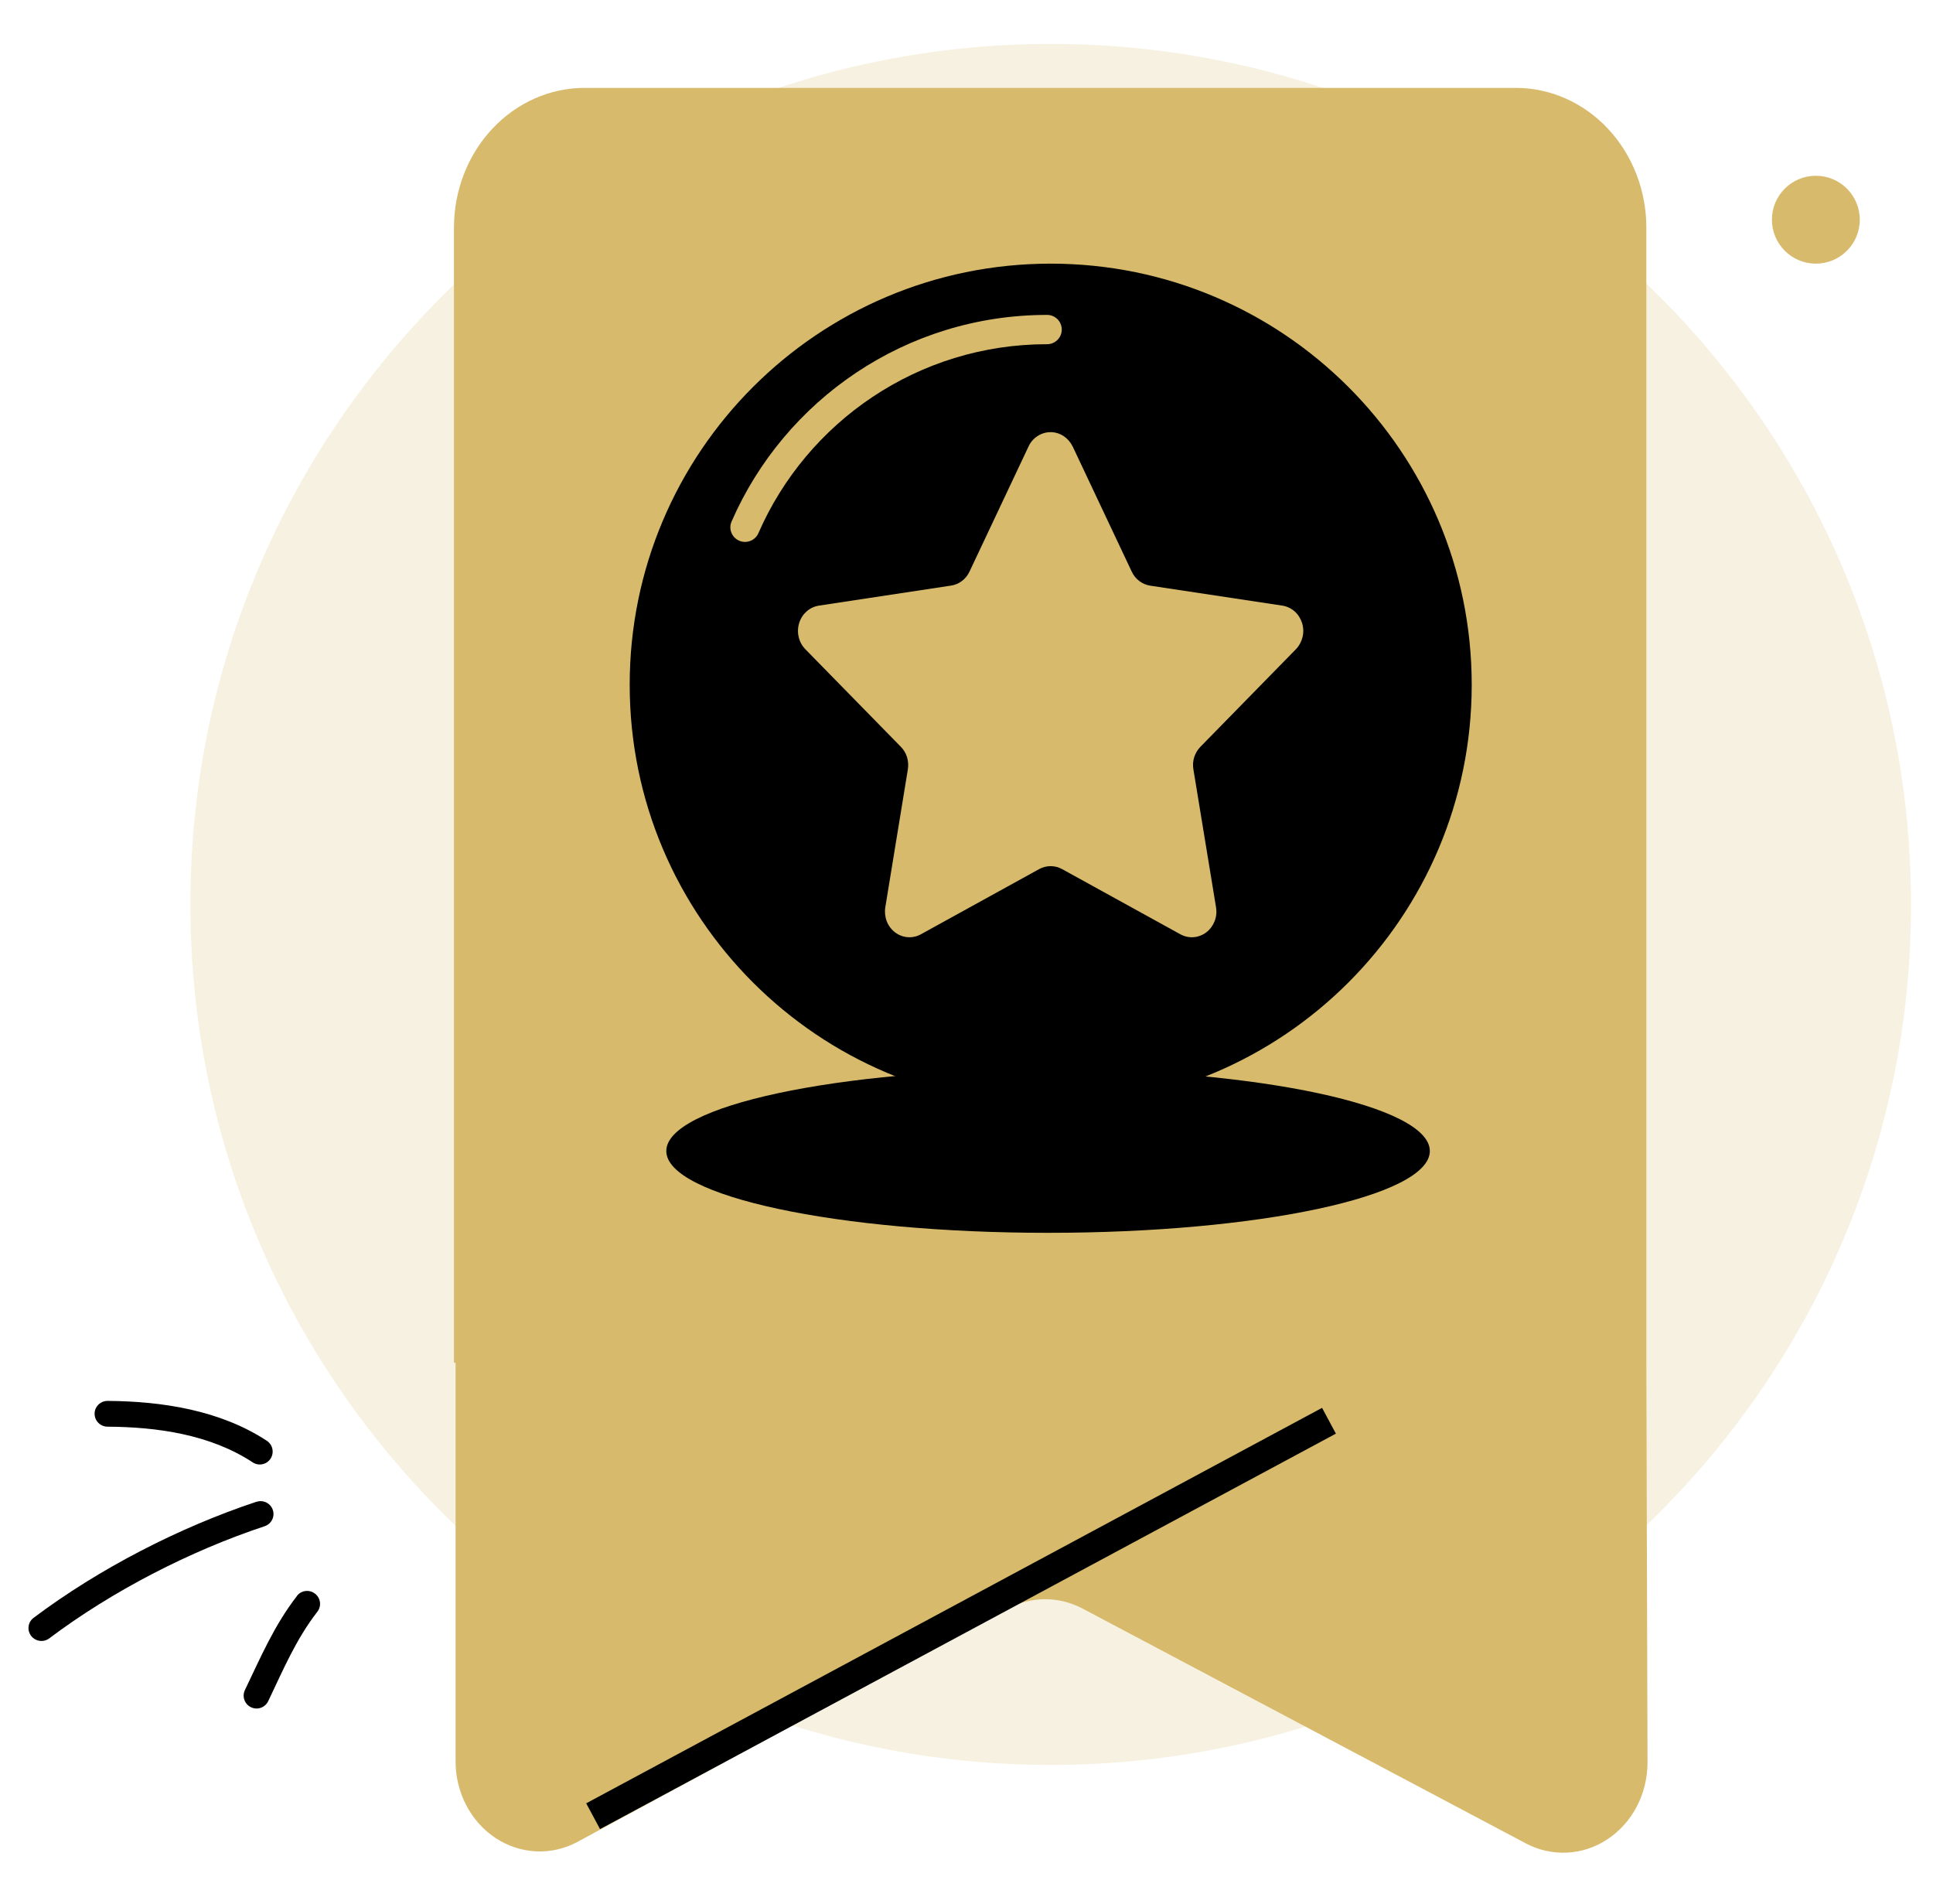 <svg width="264" height="260" viewBox="0 0 264 260" fill="none" xmlns="http://www.w3.org/2000/svg">
<g clip-path="url(#clip0_2493_1981)">
<mask id="mask0_2493_1981" style="mask-type:luminance" maskUnits="userSpaceOnUse" x="-19" y="-21" width="300" height="300">
<path d="M281 -21H-19V279H281V-21Z" fill="white"/>
</mask>
<g mask="url(#mask0_2493_1981)">
<path opacity="0.2" d="M143.5 241C208.39 241 261 188.39 261 123.5C261 58.61 208.39 6 143.5 6C78.61 6 26 58.61 26 123.5C26 188.39 78.61 241 143.5 241Z" fill="#D7BA6B"/>
<path d="M207.07 12H79.85C75.12 12 70.58 14.01 67.23 17.59C63.88 21.17 62 26.02 62 31.08V186.08H62.22V240.51C62.22 242.61 62.72 244.68 63.68 246.51C64.64 248.34 66.02 249.89 67.7 250.99C69.37 252.09 71.29 252.71 73.25 252.8C75.21 252.89 77.17 252.43 78.92 251.48L137.6 219.67C139.2 218.81 140.96 218.37 142.75 218.37C144.54 218.37 146.3 218.82 147.9 219.67L208.39 251.71C210.14 252.64 212.09 253.07 214.05 252.97C216.01 252.87 217.91 252.24 219.57 251.13C221.23 250.02 222.61 248.48 223.56 246.65C224.51 244.82 225.01 242.76 225.01 240.66L224.85 186.06V31.03C224.84 25.99 222.96 21.17 219.63 17.6C216.3 14.03 211.79 12.02 207.08 12H207.07Z" fill="#D7BA6B"/>
<path fill-rule="evenodd" clip-rule="evenodd" d="M182.45 195.76L81.95 249.76L80.06 246.24L180.56 192.24L182.45 195.76Z" fill="black"/>
<path d="M143.5 151C175.256 151 201 125.256 201 93.5C201 61.744 175.256 36 143.5 36C111.744 36 86 61.744 86 93.5C86 125.256 111.744 151 143.5 151Z" fill="black"/>
<path fill-rule="evenodd" clip-rule="evenodd" d="M143 47C125.37 47 110.21 57.61 103.58 72.8C103.14 73.81 101.96 74.27 100.95 73.83C99.94 73.39 99.47 72.21 99.92 71.2C107.17 54.6 123.73 43 143.01 43C144.11 43 145.01 43.89 145.01 45C145.01 46.11 144.11 47 143.01 47H143Z" fill="#D7BA6B"/>
<path d="M146.48 60.92L154.57 78.06C154.81 78.57 155.16 79.01 155.6 79.34C156.04 79.67 156.55 79.89 157.08 79.97L175.16 82.7C175.77 82.8 176.35 83.07 176.82 83.49C177.29 83.91 177.64 84.46 177.83 85.07C178.02 85.68 178.05 86.34 177.9 86.97C177.75 87.6 177.44 88.18 177.01 88.63L163.95 101.97C163.56 102.37 163.27 102.85 163.1 103.39C162.93 103.93 162.89 104.5 162.99 105.06L166.08 123.89C166.19 124.53 166.12 125.2 165.88 125.8C165.64 126.4 165.25 126.93 164.75 127.31C164.24 127.69 163.65 127.92 163.02 127.97C162.4 128.02 161.77 127.88 161.22 127.58L145.05 118.67C144.57 118.41 144.04 118.27 143.49 118.27C142.94 118.27 142.41 118.41 141.93 118.67L125.76 127.58C125.21 127.88 124.59 128.02 123.96 127.97C123.34 127.92 122.74 127.69 122.24 127.31C121.74 126.93 121.34 126.4 121.11 125.8C120.88 125.2 120.81 124.53 120.91 123.89L123.99 105.06C124.08 104.5 124.04 103.93 123.88 103.39C123.71 102.85 123.42 102.36 123.03 101.97L109.97 88.63C109.53 88.17 109.22 87.6 109.08 86.97C108.93 86.34 108.96 85.68 109.15 85.07C109.34 84.45 109.69 83.91 110.16 83.49C110.63 83.07 111.21 82.8 111.82 82.7L129.9 79.96C130.44 79.88 130.95 79.66 131.38 79.33C131.82 79 132.17 78.56 132.41 78.05L140.5 60.91C140.78 60.33 141.21 59.85 141.74 59.52C142.27 59.18 142.87 59.01 143.49 59.01C144.11 59.01 144.71 59.19 145.24 59.53C145.76 59.87 146.19 60.35 146.47 60.93L146.48 60.92Z" fill="#D7BA6B"/>
<path d="M143.14 168.34C171.936 168.34 195.28 163.339 195.28 157.17C195.28 151.001 171.936 146 143.14 146C114.344 146 91 151.001 91 157.17C91 163.339 114.344 168.34 143.14 168.34Z" fill="black"/>
<path fill-rule="evenodd" clip-rule="evenodd" d="M40.559 217.93C37.459 221.92 35.609 226.28 33.45 230.77C33.029 231.65 33.4 232.7 34.279 233.12C35.16 233.54 36.209 233.17 36.63 232.29C38.669 228.03 40.4 223.88 43.34 220.08C43.94 219.31 43.8 218.2 43.02 217.61C42.249 217.01 41.139 217.15 40.55 217.92L40.559 217.93Z" fill="black"/>
<path fill-rule="evenodd" clip-rule="evenodd" d="M35.03 205.06C24.48 208.56 13.49 214.22 4.59 220.91C3.81 221.49 3.66 222.6 4.25 223.37C4.84 224.14 5.94 224.3 6.72 223.72C15.32 217.25 25.95 211.78 36.15 208.4C37.07 208.09 37.57 207.1 37.26 206.18C36.95 205.26 35.95 204.76 35.03 205.07V205.06Z" fill="black"/>
<path fill-rule="evenodd" clip-rule="evenodd" d="M36.45 196.74C30.08 192.56 22.15 191.34 14.69 191.29C13.72 191.29 12.92 192.07 12.92 193.04C12.92 194.01 13.7 194.8 14.67 194.81C21.46 194.85 28.71 195.87 34.51 199.68C35.32 200.22 36.42 199.99 36.95 199.18C37.48 198.37 37.26 197.28 36.45 196.74Z" fill="black"/>
<path d="M248 36C251.314 36 254 33.314 254 30C254 26.686 251.314 24 248 24C244.686 24 242 26.686 242 30C242 33.314 244.686 36 248 36Z" fill="#D7BA6B"/>
</g>
</g>
<defs>
<clipPath id="clip0_2493_1981">
<rect width="264" height="260" fill="white"/>
</clipPath>
</defs>
</svg>
